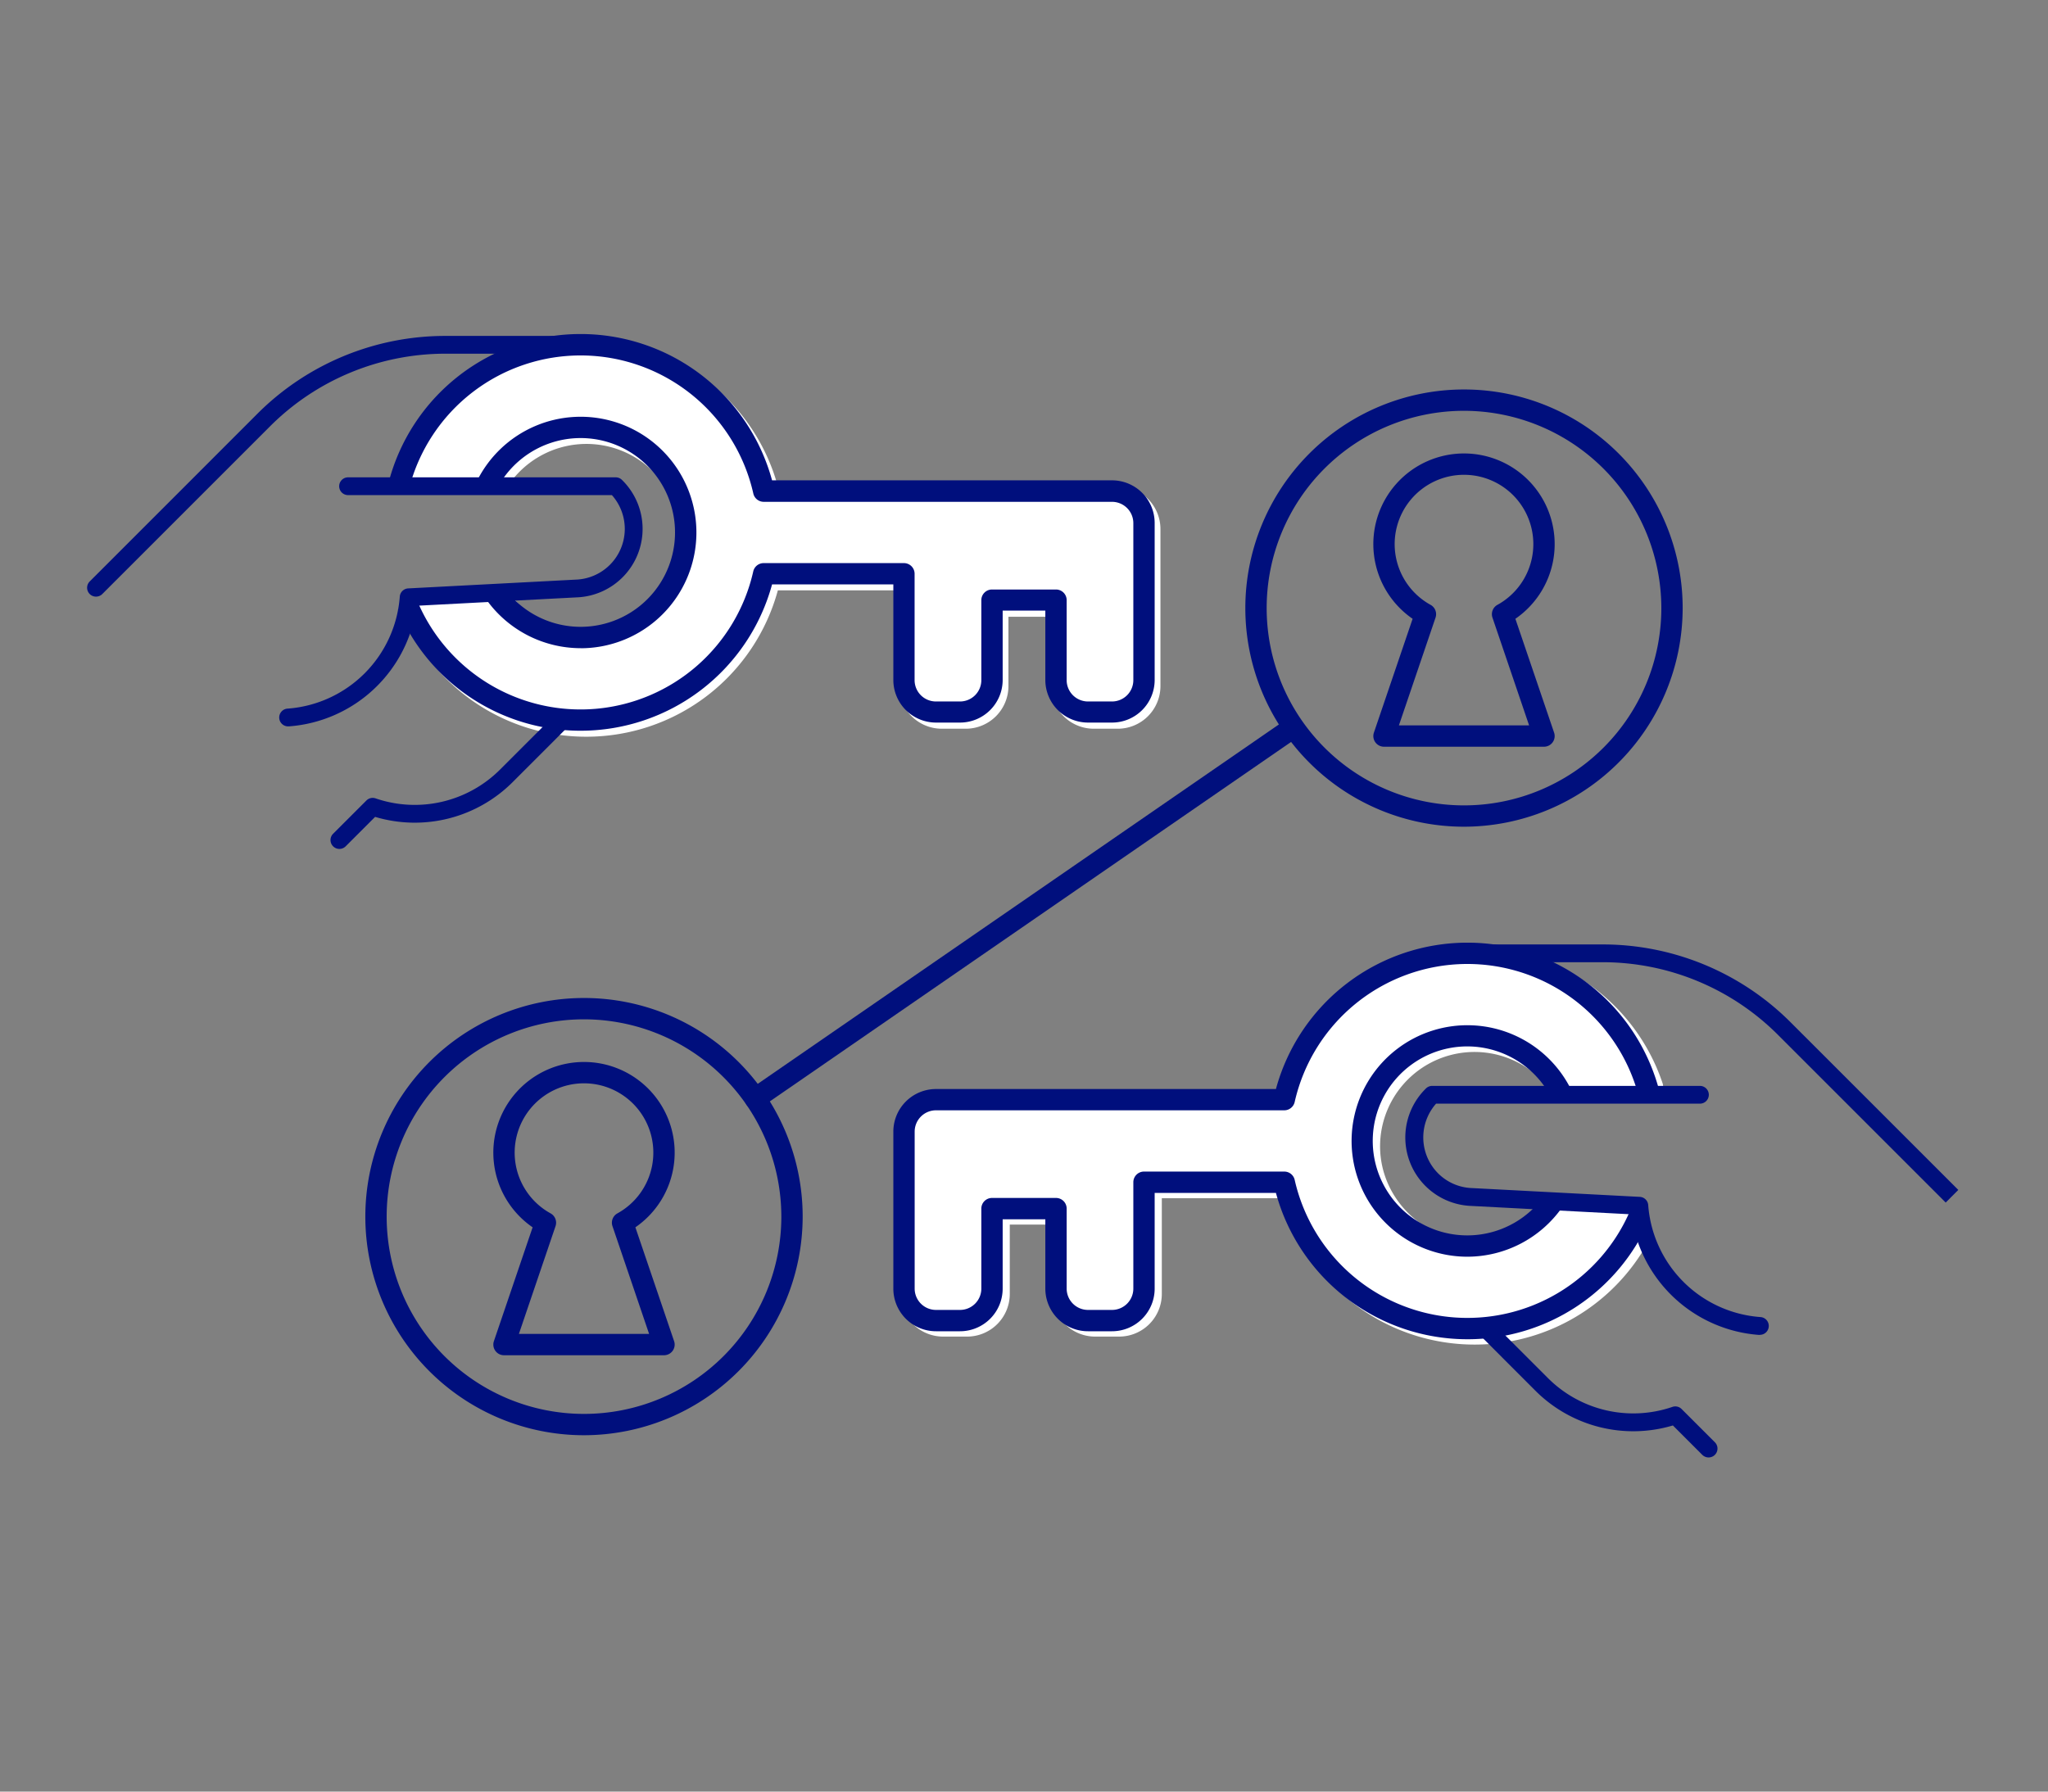 <svg id="OUTLINES" xmlns="http://www.w3.org/2000/svg" viewBox="0 0 1152 1008"><rect x="0" y="0" width="1152" height="1008" fill="#808080" stroke="none"/><defs><style>.cls-1{fill:#fff;}.cls-2{fill:#000f7d;}</style></defs><title>key-ceremony</title><path class="cls-1" d="M918.25,684.87l-40.47-6a59.12,59.12,0,1,1,.27-67.51h51.46a105.58,105.58,0,0,0-203.09,10.34H530.52a18,18,0,0,0-18,18V728a18,18,0,0,0,18,18H544a18,18,0,0,0,18-18V683h36v45a18,18,0,0,0,18,18h13.5a18,18,0,0,0,18-18V668.15h78.9A105.57,105.57,0,0,0,918.25,702Z"/><path class="cls-1" d="M829.42,756.5a111.61,111.61,0,0,1-107.69-82.35H653.52V728a24,24,0,0,1-24,24H616a24,24,0,0,1-24-24V689H568v39a24,24,0,0,1-24,24h-13.5a24,24,0,0,1-24-24V639.71a24,24,0,0,1,24-24H721.73a111.58,111.58,0,0,1,213.47-6.25,6,6,0,0,1-5.69,7.91H878.05a6,6,0,0,1-4.94-2.59,53.12,53.12,0,0,0-96.81,30.94c.41,28.18,23.66,51.65,51.83,52.32a53.15,53.15,0,0,0,44.74-22.61,6,6,0,0,1,5.79-2.48l40.47,6a6,6,0,0,1,5.12,5.93V702a6,6,0,0,1-1,3.24A111.21,111.21,0,0,1,829.42,756.5Zm-181.9-94.35h78.9a6,6,0,0,1,5.86,4.69,99.57,99.57,0,0,0,180,33.33V690.05l-31.81-4.71a65.12,65.12,0,1,1,.66-80h39.7A99.58,99.58,0,0,0,732.28,623a6,6,0,0,1-5.86,4.68H530.52a12,12,0,0,0-12,12V728a12,12,0,0,0,12,12H544a12,12,0,0,0,12-12V683a6,6,0,0,1,6-6h36a6,6,0,0,1,6,6v45a12,12,0,0,0,12,12h13.5a12,12,0,0,0,12-12V668.15A6,6,0,0,1,647.52,662.15Z"/><path class="cls-1" d="M241,342.87l40.48-6a59.12,59.12,0,1,0-.27-67.51H229.75a105.58,105.58,0,0,1,203.09,10.34H628.75a18,18,0,0,1,18,18V386a18,18,0,0,1-18,18h-13.5a18,18,0,0,1-18-18V341h-36v45a18,18,0,0,1-18,18h-13.5a18,18,0,0,1-18-18V326.15H432.84A105.57,105.57,0,0,1,241,360Z"/><path class="cls-1" d="M329.85,414.5A111.2,111.2,0,0,1,236,363.2a5.93,5.93,0,0,1-1-3.24V342.87a6,6,0,0,1,5.13-5.93l40.47-6a6,6,0,0,1,5.78,2.48A53.13,53.13,0,0,0,331.13,356c28.17-.67,51.42-24.14,51.84-52.32a53.1,53.1,0,0,0-96.82-30.94,6,6,0,0,1-4.93,2.59H229.75a6,6,0,0,1-5.69-7.91,111.59,111.59,0,0,1,213.48,6.25H628.75a24,24,0,0,1,24,24V386a24,24,0,0,1-24,24h-13.5a24,24,0,0,1-24-24V347h-24v39a24,24,0,0,1-24,24h-13.5a24,24,0,0,1-24-24V332.15H437.54A111.61,111.61,0,0,1,329.85,414.5ZM247,358.17a99.58,99.58,0,0,0,180-33.33,6,6,0,0,1,5.85-4.69h78.91a6,6,0,0,1,6,6V386a12,12,0,0,0,12,12h13.5a12,12,0,0,0,12-12V341a6,6,0,0,1,6-6h36a6,6,0,0,1,6,6v45a12,12,0,0,0,12,12h13.5a12,12,0,0,0,12-12V297.71a12,12,0,0,0-12-12H432.84A6,6,0,0,1,427,281a99.58,99.58,0,0,0-188.52-17.66h39.7a65.13,65.13,0,1,1,.66,80L247,348.05Z"/><path class="cls-2" d="M823.5,465.13a123,123,0,1,1,123-123A123.14,123.14,0,0,1,823.5,465.13Zm0-234a111,111,0,1,0,111,111A111.12,111.12,0,0,0,823.5,231.13Z"/><path class="cls-2" d="M868.5,420.13h-90a6,6,0,0,1-5.68-7.93l21.78-64.05a51,51,0,1,1,57.8,0l21.78,64.05a6,6,0,0,1-5.68,7.93Zm-81.62-12h73.24l-20.61-60.64a6,6,0,0,1,2.78-7.18,39,39,0,1,0-37.58,0,6,6,0,0,1,2.78,7.18Z"/><path class="cls-2" d="M328.5,807.5a123,123,0,1,1,123-123A123.14,123.14,0,0,1,328.5,807.5Zm0-234a111,111,0,1,0,111,111A111.12,111.12,0,0,0,328.5,573.5Z"/><path class="cls-2" d="M373.5,762.5h-90a6,6,0,0,1-5.68-7.93l21.78-64.05a51,51,0,1,1,57.8,0l21.78,64.05a6,6,0,0,1-5.68,7.93Zm-81.62-12h73.24l-20.61-60.64a6,6,0,0,1,2.78-7.18,39,39,0,1,0-37.58,0,6,6,0,0,1,2.78,7.18Z"/><path class="cls-2" d="M424.82,624.07a6,6,0,0,1-3.41-10.94L722.79,405.24a6,6,0,1,1,6.81,9.88L428.22,623A6,6,0,0,1,424.82,624.07Z"/><path class="cls-2" d="M54,335.68a5,5,0,0,1-3.54-8.53L144.57,233A149.38,149.38,0,0,1,250.9,189h72.61a5,5,0,0,1,0,10H250.9a139.43,139.43,0,0,0-99.25,41.11L57.54,334.22A5,5,0,0,1,54,335.68Z"/><path class="cls-2" d="M190.92,477.63a5,5,0,0,1-3.54-8.54l18.72-18.71a5,5,0,0,1,5.14-1.2,67.91,67.91,0,0,0,70.23-16.39l30.06-30.06a5,5,0,1,1,7.07,7.07l-30.05,30.06A77.87,77.87,0,0,1,211,459.6l-16.56,16.56A5,5,0,0,1,190.92,477.63Z"/><path class="cls-2" d="M162.25,408.68a5,5,0,0,1-.37-10,68.28,68.28,0,0,0,63-63,5,5,0,0,1,4.72-4.63l94.15-4.93a28.56,28.56,0,0,0,20.44-47.56H195.79a5,5,0,0,1,0-10H346.34a5,5,0,0,1,3.49,1.42l.33.33a38.55,38.55,0,0,1-26,65.8l-89.78,4.71a78.28,78.28,0,0,1-71.8,67.85Z"/><path class="cls-2" d="M326.6,411.13a111.42,111.42,0,0,1-102.75-68l11-4.69a99.6,99.6,0,0,0,188.85-16.93,6,6,0,0,1,5.86-4.69h78.9a6,6,0,0,1,6,6v59.85a12,12,0,0,0,12,12H540a12,12,0,0,0,12-12v-45a6,6,0,0,1,6-6h36a6,6,0,0,1,6,6v45a12,12,0,0,0,12,12h13.5a12,12,0,0,0,12-12V294.34a12,12,0,0,0-12-12H429.6a6,6,0,0,1-5.86-4.68A99.59,99.59,0,0,0,230.08,275l-11.63-3a111.6,111.6,0,0,1,215.84-1.75H625.5a24,24,0,0,1,24,24v88.29a24,24,0,0,1-24,24H612a24,24,0,0,1-24-24v-39H564v39a24,24,0,0,1-24,24H526.5a24,24,0,0,1-24-24V328.78H434.29A111.61,111.61,0,0,1,326.6,411.13Z"/><path class="cls-2" d="M326.6,364.69A65.27,65.27,0,0,1,273.33,337l9.82-6.91a53.1,53.1,0,1,0-4.25-53.85l-10.77-5.29a65.12,65.12,0,1,1,58.47,93.77Z"/><path class="cls-2" d="M1094.46,676.59l-94.11-94.11a139.42,139.42,0,0,0-99.24-41.11H828.49a5,5,0,0,1,0-10h72.62a149.34,149.34,0,0,1,106.31,44l94.12,94.11Z"/><path class="cls-2" d="M961.08,820a5,5,0,0,1-3.54-1.46L941,802a77.83,77.83,0,0,1-77.53-19.74L833.4,752.17a5,5,0,1,1,7.07-7.07l30.06,30.06a67.91,67.91,0,0,0,70.23,16.39,5,5,0,0,1,5.14,1.2l18.72,18.71a5,5,0,0,1-3.54,8.54Z"/><path class="cls-2" d="M989.75,751.06l-.37,0a78.28,78.28,0,0,1-71.8-67.85l-89.87-4.71a38.55,38.55,0,0,1-28-63.55c.76-.89,1.57-1.76,2.41-2.58a5,5,0,0,1,3.49-1.42H956.21a5,5,0,0,1,0,10H807.79l-.43.5a28.67,28.67,0,0,0,0,37,28.31,28.31,0,0,0,20.79,10l94.25,4.94a5,5,0,0,1,4.72,4.62,68.28,68.28,0,0,0,63,63,5,5,0,0,1-.37,10Z"/><path class="cls-2" d="M825.4,753.5a111.62,111.62,0,0,1-107.69-82.34H649.5V725a24,24,0,0,1-24,24H612a24,24,0,0,1-24-24V686H564v39a24,24,0,0,1-24,24H526.5a24,24,0,0,1-24-24V636.72a24,24,0,0,1,24-24H717.71a111.59,111.59,0,0,1,215.84,1.74l-11.63,2.95A99.59,99.59,0,0,0,728.26,620a6,6,0,0,1-5.86,4.69H526.5a12,12,0,0,0-12,12V725a12,12,0,0,0,12,12H540a12,12,0,0,0,12-12V680a6,6,0,0,1,6-6h36a6,6,0,0,1,6,6v45a12,12,0,0,0,12,12h13.5a12,12,0,0,0,12-12V665.16a6,6,0,0,1,6-6h78.9a6,6,0,0,1,5.86,4.68,99.6,99.6,0,0,0,188.85,16.93l11,4.69A111.42,111.42,0,0,1,825.4,753.5Z"/><path class="cls-2" d="M825.4,707.06a65.12,65.12,0,1,1,58.47-93.77l-10.77,5.29a53.16,53.16,0,1,0-4.25,53.85l9.82,6.91A65.27,65.27,0,0,1,825.4,707.06Z"/></svg>